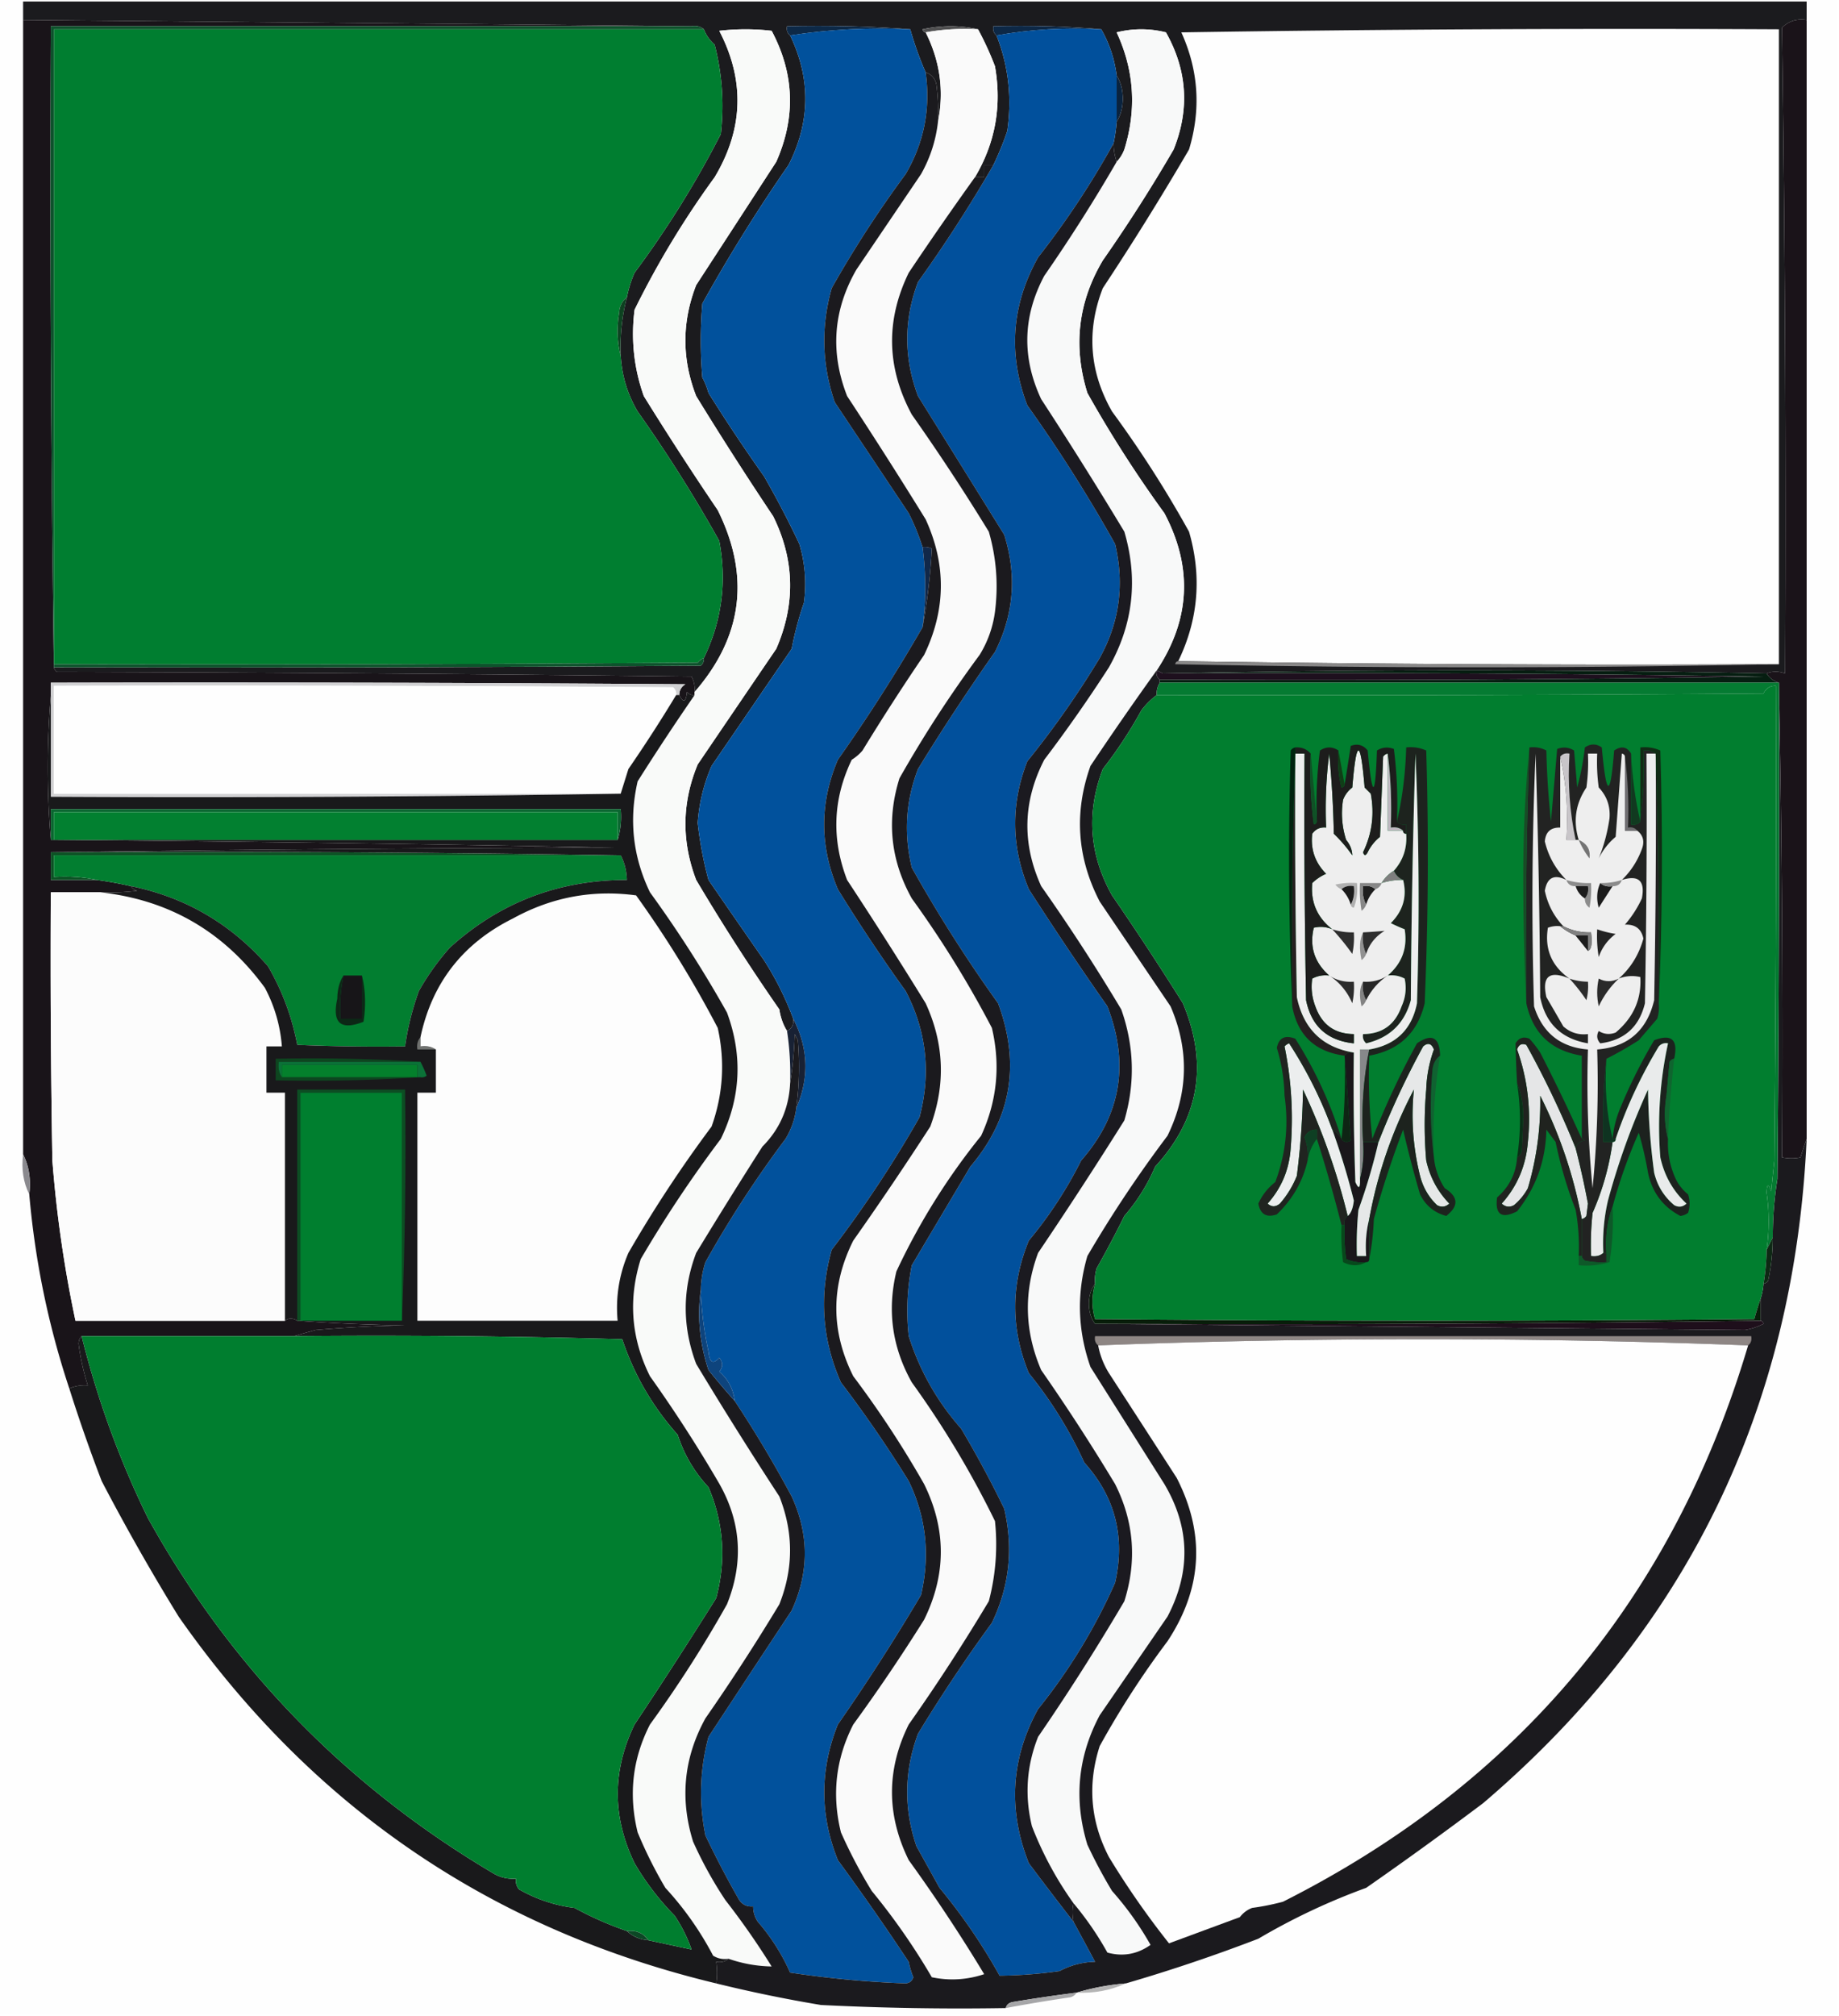 <svg xmlns="http://www.w3.org/2000/svg" width="597" height="654" style="shape-rendering:geometricPrecision;text-rendering:geometricPrecision;image-rendering:optimizeQuality;fill-rule:evenodd;clip-rule:evenodd"><path style="opacity:1" fill="#fefefe" d="M-.5-.5h597v654H-.5V-.5z"/><path style="opacity:1" fill="#1b1b1e" d="M586.5 6.5c-3.181-.498-5.847.335-8 2.5.998 69.762 1.331 139.596 1 209.5-2.112-.775-4.112-.775-6 0a4803.7 4803.7 0 0 0-196 0l-2-1c10.925-16.475 11.758-33.475 2.5-51a395.622 395.622 0 0 1-25-39c-4.695-15.12-3.028-29.453 5-43a510.8 510.8 0 0 0 23-36c5.251-13.071 4.417-25.738-2.5-38-5.333-1.333-10.667-1.333-16 0 5.71 12.283 6.544 24.95 2.5 38-.608 1.566-1.442 2.9-2.5 4a19.222 19.222 0 0 1-1-6 51.56 51.56 0 0 0 1-7c1.309-2.07 1.975-4.57 2-7.5-.025-2.93-.691-5.43-2-7.5-.682-5.378-2.348-10.378-5-15-11.488-.995-23.155-1.328-35-1-.237 1.291.096 2.291 1 3 3.883 9.86 5.05 20.194 3.5 31a97.896 97.896 0 0 1-4.5 11h-3v4h-3c6.601-11.093 8.767-23.093 6.5-36a99.697 99.697 0 0 0-5.5-12c-5.846-1.317-11.846-1.317-18 0 .124.607.457.94 1 1 4.681 9.334 6.014 19 4 29a72.368 72.368 0 0 0-.5-12c-.416-2.05-1.583-3.384-3.5-4a110.27 110.27 0 0 1-5-14 400.597 400.597 0 0 0-40-1c-.237 1.291.096 2.291 1 3 6.741 14.025 6.575 28.025-.5 42a534.656 534.656 0 0 0-28 45c-.667 8-.667 16 0 24a22.981 22.981 0 0 1 2 5 565.092 565.092 0 0 0 18 27 303.59 303.59 0 0 1 11.5 22c1.85 6.218 2.35 12.551 1.5 19a107.465 107.465 0 0 0-4 15 60931.391 60931.391 0 0 0-26 38 56.212 56.212 0 0 0-4.5 18.5 122.81 122.81 0 0 0 3.5 18.5 5111.967 5111.967 0 0 0 18 26 100.265 100.265 0 0 1 9.5 19c.271 1.88-.396 3.213-2 4-1.276-2.062-2.11-4.396-2.5-7a688.59 688.59 0 0 1-27-42c-4.802-12.61-4.635-25.11.5-37.5a29437.946 29437.946 0 0 1 25.5-37.5c6.311-14.538 5.978-28.871-1-43a1185.256 1185.256 0 0 1-25-39c-4.664-12.017-4.664-24.017 0-36l26-40c6.391-14.448 5.891-28.615-1.5-42.5a72.5 72.5 0 0 0-17 0c8.352 16.043 7.852 31.876-1.5 47.5a291.812 291.812 0 0 0-26 43c-1.221 9.607-.221 18.94 3 28a1074.63 1074.63 0 0 0 24 37c10.604 21.374 8.104 41.04-7.5 59a9.108 9.108 0 0 0-1-5c-68.664-.833-137.33-1.333-206-1.5-.556-.383-.89-.883-1-1.5 70 .167 140.001 0 210-.5.752-.671 1.086-1.504 1-2.5 5.828-12.004 7.494-24.67 5-38a461.61 461.61 0 0 0-26.5-42c-3.277-5.555-5.11-11.555-5.5-18a64.9 64.9 0 0 1 2-19 37.921 37.921 0 0 1 2.5-8 317.558 317.558 0 0 0 28-45c1.115-9.838.448-19.504-2-29-1.626-1.456-2.792-3.122-3.5-5-1.068-.934-2.401-1.268-4-1-72.177-.692-144.51-1.359-217-2v-6h579v6z"/><path style="opacity:1" fill="#191419" d="M7.5 6.5c72.49.641 144.823 1.308 217 2h-208c-.332 69.502 0 138.835 1 208 .11.617.444 1.117 1 1.5 68.67.167 137.336.667 206 1.5a9.108 9.108 0 0 1 1 5v1c-.996.086-1.829-.248-2.5-1-.299 3.298-1.133 3.632-2.5 1 .011-1.517.677-2.684 2-3.5-68.666-.5-137.332-.667-206-.5v4a276.632 276.632 0 0 0 0 47h1c60.64.504 121.307 1.337 182 2.5-61.168.167-122.168.667-183 1.5v9h15c3.697.508 7.364 1.174 11 2 .417.722 1.084 1.222 2 1.5a72.368 72.368 0 0 1-12 .5h-16c-.167 29.002 0 58.002.5 87a397.554 397.554 0 0 0 7.5 52h68c1.202-.905 2.536-.905 4 0a604.989 604.989 0 0 0 35 1.5c-9.684.168-19.351.668-29 1.5a246.602 246.602 0 0 0-7 2h-69c-.639.597-.972 1.43-1 2.5a81.1 81.1 0 0 0 3 13.5c-2.12-.175-4.12.159-6 1-6.797-20.435-11.13-41.435-13-63 .597-4.794-.07-9.127-2-13V6.5z"/><path style="opacity:1" fill="#1a1319" d="M586.5 6.5v363a168.522 168.522 0 0 0-2 6c-1.826.42-3.826.42-6 0a5930.197 5930.197 0 0 0-1-154c-1.719-.522-3.052-1.522-4-3 1.888-.775 3.888-.775 6 0 .331-69.904-.002-139.738-1-209.5 2.153-2.165 4.819-2.998 8-2.5z"/><path style="opacity:1" fill="#0d2947" d="M295.5 9.5c-13.376-.648-26.376.02-39 2-.904-.709-1.237-1.709-1-3 13.51-.329 26.844.004 40 1z"/><path style="opacity:1" fill="#505051" d="M317.5 9.5c-5.858-.322-11.525.011-17 1-.543-.06-.876-.393-1-1 6.154-1.317 12.154-1.317 18 0z"/><path style="opacity:1" fill="#0d2846" d="M357.5 9.5c-11.716-.644-23.049.022-34 2-.904-.709-1.237-1.709-1-3 11.845-.328 23.512.005 35 1z"/><path style="opacity:1" fill="#f9faf9" d="M255.5 334.5a92.74 92.74 0 0 1 1 17c-.4 8.054-3.4 14.887-9 20.5-7.285 11.4-14.452 22.9-21.5 34.5-4.52 11.95-4.52 23.95 0 36a1395.75 1395.75 0 0 0 27 43c4.631 11.681 4.631 23.347 0 35a679.474 679.474 0 0 1-24 37c-7.005 12.726-8.339 26.059-4 40a130.587 130.587 0 0 0 10.5 19 246.948 246.948 0 0 1 15 21.5 44.794 44.794 0 0 1-14-2.5c-1.788.285-3.455-.048-5-1a102.677 102.677 0 0 0-15.5-22 143.242 143.242 0 0 1-9-18c-3.009-12.251-1.676-23.918 4-35a395.622 395.622 0 0 0 25-39c5.574-13.872 4.574-27.205-3-40a453.138 453.138 0 0 0-22-34c-6.112-12.23-7.112-24.897-3-38a404.451 404.451 0 0 1 26-39c6.493-13.381 7.16-27.048 2-41a395.622 395.622 0 0 0-25-39c-5.541-11.495-6.874-23.495-4-36a827.458 827.458 0 0 1 18.5-28v-1c15.604-17.96 18.104-37.626 7.5-59a1074.63 1074.63 0 0 1-24-37c-3.221-9.06-4.221-18.393-3-28a291.812 291.812 0 0 1 26-43c9.352-15.624 9.852-31.457 1.5-47.5a72.5 72.5 0 0 1 17 0c7.391 13.885 7.891 28.052 1.5 42.5l-26 40c-4.664 11.983-4.664 23.983 0 36a1185.256 1185.256 0 0 0 25 39c6.978 14.129 7.311 28.462 1 43a29437.946 29437.946 0 0 0-25.5 37.5c-5.135 12.39-5.302 24.89-.5 37.5a688.59 688.59 0 0 0 27 42c.39 2.604 1.224 4.938 2.5 7z"/><path style="opacity:1" fill="#fafafa" d="M317.5 9.5a99.697 99.697 0 0 1 5.5 12c2.267 12.907.101 24.907-6.5 36a1172.366 1172.366 0 0 0-21.5 31c-7.526 15.468-7.192 30.802 1 46a702.201 702.201 0 0 1 25 38c2.459 8.492 3.126 17.158 2 26a35.336 35.336 0 0 1-5 14 392.065 392.065 0 0 0-26 40c-4.256 13.57-2.923 26.57 4 39a339.548 339.548 0 0 1 26 42c2.846 12.102 1.68 23.769-3.5 35a214.092 214.092 0 0 0-27.5 44c-3.049 12.644-1.382 24.644 5 36a307.77 307.77 0 0 1 27 45 72.311 72.311 0 0 1-2 26 637.106 637.106 0 0 1-26 40c-7.243 14.63-7.243 29.297 0 44a535.703 535.703 0 0 1 24.5 37c-5.6 1.861-11.267 2.194-17 1a214.261 214.261 0 0 0-19.5-28 162.675 162.675 0 0 1-10-19c-3.027-12.217-1.693-23.884 4-35a588.29 588.29 0 0 0 23-34c7.223-14.671 7.223-29.338 0-44a326.212 326.212 0 0 0-23-35c-7.333-14.667-7.333-29.333 0-44a1104.944 1104.944 0 0 0 25-37c5.035-13.566 4.535-26.9-1.5-40a1574.912 1574.912 0 0 0-25.5-40c-5.114-13.271-4.614-26.271 1.5-39a14.972 14.972 0 0 0 3.5-3 751.676 751.676 0 0 1 20-31c7.069-14.616 7.236-29.282.5-44a1681.668 1681.668 0 0 0-25.5-40c-5.544-14.184-4.544-27.851 3-41l21-31c2.992-5.311 4.825-10.978 5.5-17 2.014-10 .681-19.666-4-29 5.475-.989 11.142-1.322 17-1z"/><path style="opacity:1" fill="#f8f9f9" d="M375.5 217.5a1105.491 1105.491 0 0 0-21.5 31c-5.378 15.095-4.378 29.762 3 44l23 34c6.101 14.136 5.767 28.136-1 42a400.534 400.534 0 0 0-26 39c-3.528 12.11-3.194 24.11 1 36 8.013 12.7 16.013 25.366 24 38 8.316 14.058 8.649 28.392 1 43l-22 32c-7.128 13.383-8.461 27.383-4 42a160.272 160.272 0 0 0 8 15 100.748 100.748 0 0 1 12.5 17.5c-4.292 3.045-8.959 3.878-14 2.5a101.14 101.14 0 0 0-11-16 112.985 112.985 0 0 1-13.5-25c-2.412-9.896-1.745-19.563 2-29a751.846 751.846 0 0 0 28-44c4.139-13.126 3.139-25.792-3-38a660.467 660.467 0 0 0-24-37c-5.405-12.577-5.739-25.244-1-38a1508.935 1508.935 0 0 0 28-43c3.543-12.101 3.21-24.101-1-36a637.106 637.106 0 0 0-26-40c-6.281-13.839-5.947-27.505 1-41a481.33 481.33 0 0 0 21-30c7.86-13.927 9.527-28.594 5-44a1426.035 1426.035 0 0 0-27-43c-6.32-13.517-5.986-26.85 1-40a542.093 542.093 0 0 0 23.5-37c1.058-1.1 1.892-2.434 2.5-4 4.044-13.05 3.21-25.717-2.5-38 5.333-1.333 10.667-1.333 16 0 6.917 12.262 7.751 24.929 2.5 38a510.8 510.8 0 0 1-23 36c-8.028 13.547-9.695 27.88-5 43a395.622 395.622 0 0 0 25 39c9.258 17.525 8.425 34.525-2.5 51z"/><path style="opacity:1" fill="#fefefe" d="M577.5 215.5a9511.14 9511.14 0 0 1-195-1c6.531-13.507 7.698-27.507 3.5-42a364.164 364.164 0 0 0-25-39c-7.349-12.883-8.349-26.216-3-40a950.959 950.959 0 0 0 28-45c3.926-13.01 3.092-25.676-2.5-38 64.663-1 129.33-1.333 194-1v206z"/><path style="opacity:1" fill="#007e30" d="M228.5 9.5c.708 1.878 1.874 3.544 3.5 5 2.448 9.496 3.115 19.162 2 29a317.558 317.558 0 0 1-28 45 37.921 37.921 0 0 0-2.5 8c-1.567 1.18-2.401 2.847-2.5 5-.815 4.852-.648 9.519.5 14 .39 6.445 2.223 12.445 5.5 18a461.61 461.61 0 0 1 26.5 42c2.494 13.33.828 25.996-5 38-.789.283-1.456.783-2 1.5-69.666.5-139.332.667-209 .5V9.5h211z"/><path style="opacity:1" fill="#01519c" d="M295.5 9.5a110.27 110.27 0 0 0 5 14c1.641 11.81-.526 22.81-6.5 33a358.576 358.576 0 0 0-24 37c-3.517 12.494-3.183 24.827 1 37a53568.179 53568.179 0 0 0 24 36 73.977 73.977 0 0 1 4.5 11 101.555 101.555 0 0 1 0 26 558.118 558.118 0 0 1-27.5 43c-5.937 13.965-5.937 27.965 0 42a544.996 544.996 0 0 0 22 33c6.801 12.998 8.301 26.665 4.5 41a377.837 377.837 0 0 1-28.5 43c-4.146 14.793-3.146 29.126 3 43a403.687 403.687 0 0 1 22 32c5.677 11.721 7.011 24.055 4 37a687.427 687.427 0 0 1-27 42c-5.883 14.665-5.883 29.332 0 44a834.48 834.48 0 0 1 23 33 28.043 28.043 0 0 0 1.5 5c-.387 1.22-1.22 1.887-2.5 2a332.288 332.288 0 0 1-37.5-3.5 65.85 65.85 0 0 0-10.5-16.5c-1.009-1.525-1.509-3.192-1.5-5-1.89.203-3.39-.463-4.5-2a312.022 312.022 0 0 1-11-21c-2.171-10.737-1.838-21.403 1-32a12312.471 12312.471 0 0 1 27-41c5.668-12.339 5.668-24.672 0-37a388.668 388.668 0 0 0-18.5-31c-.434-3.794-2.101-6.961-5-9.5 1.247-1.494 1.247-2.994 0-4.5-1.986 2.283-3.153 1.616-3.5-2a110.676 110.676 0 0 1-2.5-20 30.465 30.465 0 0 1 1.5-9 356.674 356.674 0 0 1 26-40 25.607 25.607 0 0 0 3.5-10c4.253-9.811 3.92-19.477-1-29a100.265 100.265 0 0 0-9.5-19 5111.967 5111.967 0 0 1-18-26 122.81 122.81 0 0 1-3.5-18.5 56.212 56.212 0 0 1 4.5-18.5c8.674-12.687 17.34-25.354 26-38a107.465 107.465 0 0 1 4-15c.85-6.449.35-12.782-1.5-19a303.59 303.59 0 0 0-11.5-22 565.092 565.092 0 0 1-18-27 22.981 22.981 0 0 0-2-5c-.667-8-.667-16 0-24a534.656 534.656 0 0 1 28-45c7.075-13.975 7.241-27.975.5-42 12.624-1.98 25.624-2.648 39-2z"/><path style="opacity:1" fill="#01509c" d="M357.5 9.5c2.652 4.622 4.318 9.622 5 15v15a51.56 51.56 0 0 1-1 7 276.052 276.052 0 0 1-24.5 37c-8.633 15.454-9.799 31.454-3.5 48a486.823 486.823 0 0 1 28.5 45c3.095 13.092 1.429 25.425-5 37a300.782 300.782 0 0 1-23.5 33.5c-5.416 13.873-5.249 27.707.5 41.5a1123.326 1123.326 0 0 0 25.5 38c7.221 18.672 4.387 35.338-8.5 50a134.594 134.594 0 0 1-17 26c-5.899 14.322-5.899 28.655 0 43a134.45 134.45 0 0 1 18 29c10.03 11.151 13.363 24.151 10 39a184.298 184.298 0 0 1-25 41c-8.838 16.075-9.838 32.742-3 50 4.89 6.524 9.723 12.857 14.5 19 2.368 4.354 4.701 8.687 7 13a25.137 25.137 0 0 0-11.5 3 150.683 150.683 0 0 1-19.5 1.5 186.602 186.602 0 0 0-19.5-28.5 9517.47 9517.47 0 0 0-7.5-13.5c-4.154-12.244-3.987-24.41.5-36.5a509.708 509.708 0 0 1 24-36c5.677-11.806 7.01-24.14 4-37a345.7 345.7 0 0 0-14-26c-7.771-8.78-13.438-18.78-17-30a74.602 74.602 0 0 1 1-23 61361.297 61361.297 0 0 1 19-32c13.317-15.655 16.317-33.322 9-53a468.467 468.467 0 0 1-28-44c-2.651-10.96-1.984-21.627 2-32a702.201 702.201 0 0 1 25-38c6.138-12.198 7.138-24.865 3-38-9.302-14.98-18.635-29.98-28-45-4.636-12.39-4.636-24.723 0-37a459.171 459.171 0 0 0 24.5-38 97.896 97.896 0 0 0 4.5-11c1.55-10.806.383-21.14-3.5-31 10.951-1.978 22.284-2.644 34-2z"/><path style="opacity:1" fill="#0a233e" d="M362.5 24.5c1.309 2.07 1.975 4.57 2 7.5-.025 2.93-.691 5.43-2 7.5v-15z"/><path style="opacity:1" fill="#0d4221" d="M203.5 96.5a64.9 64.9 0 0 0-2 19c-1.148-4.481-1.315-9.148-.5-14 .099-2.153.933-3.82 2.5-5z"/><path style="opacity:1" fill="#112849" d="M299.5 177.5a4.934 4.934 0 0 1 3 .5c-.431 8.386-1.431 16.886-3 25.5a101.555 101.555 0 0 0 0-26z"/><path style="opacity:1" fill="#0d532c" d="M224.5 8.5c1.599-.268 2.932.066 4 1h-211v206c69.668.167 139.334 0 209-.5.544-.717 1.211-1.217 2-1.5.086.996-.248 1.829-1 2.5-69.999.5-140 .667-210 .5-1-69.165-1.332-138.498-1-208h208z"/><path style="opacity:1" fill="#898888" d="M382.5 214.5a9511.14 9511.14 0 0 0 195 1 4807.299 4807.299 0 0 1-196 0c.124-.607.457-.94 1-1z"/><path style="opacity:1" fill="#1e101e" d="m375.5 217.5 2 1c65.003-.333 130.003 0 195 1a9606.77 9606.77 0 0 1-196 1c-.904-.709-1.237-1.709-1-3z"/><path style="opacity:1" fill="#061e11" d="M377.5 218.5a4803.7 4803.7 0 0 1 196 0c.948 1.478 2.281 2.478 4 3h-201v-1c65.337.333 130.67 0 196-1-64.997-1-129.997-1.333-195-1z"/><path style="opacity:1" fill="#d1d1d3" d="M220.5 225.5h-1c.086-.996-.248-1.829-1-2.5-66.999-.5-134-.667-201-.5v35h184a8560.124 8560.124 0 0 1-185 1v-37c68.668-.167 137.334 0 206 .5-1.323.816-1.989 1.983-2 3.5z"/><path style="opacity:1" fill="#fefefe" d="M219.5 225.5a471.594 471.594 0 0 1-15.5 24c-.84 2.702-1.673 5.368-2.5 8h-184v-35c67-.167 134.001 0 201 .5.752.671 1.086 1.504 1 2.5z"/><path style="opacity:1" fill="#0d5325" d="M16.5 276.5c61.836-.332 123.502.001 185 1h-184v7c4.863-.319 9.53.014 14 1h-15v-9z"/><path style="opacity:1" fill="#027e30" d="M201.5 277.5c1.268 2.405 1.935 5.072 2 8-22.146-.023-41.313 7.31-57.5 22a81.901 81.901 0 0 0-10 14 88.943 88.943 0 0 0-4.5 18c-11.671.167-23.338 0-35-.5-1.725-9.089-4.892-17.589-9.5-25.5-11.946-13.719-26.78-22.386-44.5-26a128.712 128.712 0 0 0-11-2c-4.47-.986-9.137-1.319-14-1v-7h184z"/><path style="opacity:1" fill="#fcfcfc" d="M32.5 289.5c22.352 2.43 40.186 12.763 53.5 31 3.166 5.994 5 12.327 5.5 19h-5v15h6v74h-68a397.554 397.554 0 0 1-7.5-52 3785.06 3785.06 0 0 1-.5-87h16z"/><path style="opacity:1" fill="#182134" d="M257.5 330.5c4.92 9.523 5.253 19.189 1 29a100.834 100.834 0 0 0 .5-22l-1-2c-.173 5.516-.673 10.849-1.5 16a92.74 92.74 0 0 0-1-17c1.604-.787 2.271-2.12 2-4z"/><path style="opacity:1" fill="#1b1a20" d="M361.5 46.5c.017 2.065.35 4.065 1 6a542.093 542.093 0 0 1-23.5 37c-6.986 13.15-7.32 26.483-1 40a1426.035 1426.035 0 0 1 27 43c4.527 15.406 2.86 30.073-5 44a481.33 481.33 0 0 1-21 30c-6.947 13.495-7.281 27.161-1 41a637.106 637.106 0 0 1 26 40c4.21 11.899 4.543 23.899 1 36a1508.935 1508.935 0 0 1-28 43c-4.739 12.756-4.405 25.423 1 38a660.467 660.467 0 0 1 24 37c6.139 12.208 7.139 24.874 3 38a751.846 751.846 0 0 1-28 44c-3.745 9.437-4.412 19.104-2 29a112.985 112.985 0 0 0 13.5 25c-.435 1.797-.435 3.797 0 6a1347.325 1347.325 0 0 1-14.5-19c-6.838-17.258-5.838-33.925 3-50a184.298 184.298 0 0 0 25-41c3.363-14.849.03-27.849-10-39a134.45 134.45 0 0 0-18-29c-5.899-14.345-5.899-28.678 0-43a134.594 134.594 0 0 0 17-26c12.887-14.662 15.721-31.328 8.5-50a1123.326 1123.326 0 0 1-25.5-38c-5.749-13.793-5.916-27.627-.5-41.5a300.782 300.782 0 0 0 23.5-33.5c6.429-11.575 8.095-23.908 5-37a486.823 486.823 0 0 0-28.5-45c-6.299-16.546-5.133-32.546 3.5-48a276.052 276.052 0 0 0 24.5-37z"/><path style="opacity:1" fill="#1b1a1e" d="M300.5 23.5c1.917.616 3.084 1.95 3.5 4 .499 3.986.666 7.986.5 12-.675 6.022-2.508 11.689-5.5 17l-21 31c-7.544 13.149-8.544 26.816-3 41a1681.668 1681.668 0 0 1 25.5 40c6.736 14.718 6.569 29.384-.5 44a751.676 751.676 0 0 0-20 31 14.972 14.972 0 0 1-3.5 3c-6.114 12.729-6.614 25.729-1.5 39a1574.912 1574.912 0 0 1 25.5 40c6.035 13.1 6.535 26.434 1.5 40a1104.944 1104.944 0 0 1-25 37c-7.333 14.667-7.333 29.333 0 44a326.212 326.212 0 0 1 23 35c7.223 14.662 7.223 29.329 0 44a588.29 588.29 0 0 1-23 34c-5.693 11.116-7.027 22.783-4 35a162.675 162.675 0 0 0 10 19 214.261 214.261 0 0 1 19.5 28c5.733 1.194 11.4.861 17-1a535.703 535.703 0 0 0-24.5-37c-7.243-14.703-7.243-29.37 0-44a637.106 637.106 0 0 0 26-40 72.311 72.311 0 0 0 2-26 307.77 307.77 0 0 0-27-45c-6.382-11.356-8.049-23.356-5-36a214.092 214.092 0 0 1 27.5-44c5.18-11.231 6.346-22.898 3.5-35a339.548 339.548 0 0 0-26-42c-6.923-12.43-8.256-25.43-4-39a392.065 392.065 0 0 1 26-40 35.336 35.336 0 0 0 5-14c1.126-8.842.459-17.508-2-26a702.201 702.201 0 0 0-25-38c-8.192-15.198-8.526-30.532-1-46a1172.366 1172.366 0 0 1 21.5-31h3v-4h3a459.171 459.171 0 0 1-24.5 38c-4.636 12.277-4.636 24.61 0 37 9.365 15.02 18.698 30.02 28 45 4.138 13.135 3.138 25.802-3 38a702.201 702.201 0 0 0-25 38c-3.984 10.373-4.651 21.04-2 32a468.467 468.467 0 0 0 28 44c7.317 19.678 4.317 37.345-9 53a61361.297 61361.297 0 0 0-19 32 74.602 74.602 0 0 0-1 23c3.562 11.22 9.229 21.22 17 30a345.7 345.7 0 0 1 14 26c3.01 12.86 1.677 25.194-4 37a509.708 509.708 0 0 0-24 36c-4.487 12.09-4.654 24.256-.5 36.5a9517.47 9517.47 0 0 1 7.5 13.5 186.602 186.602 0 0 1 19.5 28.5 150.683 150.683 0 0 0 19.5-1.5 25.137 25.137 0 0 1 11.5-3 1758.856 1758.856 0 0 0-7-13c-.435-2.203-.435-4.203 0-6a101.14 101.14 0 0 1 11 16c5.041 1.378 9.708.545 14-2.5a100.748 100.748 0 0 0-12.5-17.5 160.272 160.272 0 0 1-8-15c-4.461-14.617-3.128-28.617 4-42l22-32c7.649-14.608 7.316-28.942-1-43-7.987-12.634-15.987-25.3-24-38-4.194-11.89-4.528-23.89-1-36a400.534 400.534 0 0 1 26-39c6.767-13.864 7.101-27.864 1-42l-23-34c-7.378-14.238-8.378-28.905-3-44a1105.491 1105.491 0 0 1 21.5-31c-.237 1.291.096 2.291 1 3v1c-.734 1.208-1.067 2.541-1 4a24.551 24.551 0 0 0-5 5 142.545 142.545 0 0 1-12.5 19c-5.393 14.163-4.393 27.829 3 41a987.063 987.063 0 0 1 23 35c8.311 19.76 5.311 37.426-9 53-2.478 5.823-5.811 11.156-10 16a360.004 360.004 0 0 1-9 17 12.93 12.93 0 0 0-.5 5c-1.3 1.723-1.967 3.89-2 6.5.033 2.61.7 4.777 2 6.5 70.187.673 140.52 1.34 211 2a20.64 20.64 0 0 0 6-2c-.124-.607-.457-.94-1-1v-7a20.69 20.69 0 0 0 1-5c.617-.111 1.117-.444 1.5-1a66.755 66.755 0 0 0 1.5-14 118.124 118.124 0 0 1 1.5-19c.5-53.666.667-107.332.5-161a5930.197 5930.197 0 0 1 1 154c2.174.42 4.174.42 6 0a168.522 168.522 0 0 1 2-6c-3.939 87.371-38.939 159.204-105 215.5a1265.966 1265.966 0 0 1-38 27.5 210.101 210.101 0 0 0-35 16.5 545.635 545.635 0 0 1-43 14.5c-5.561.456-10.894 1.456-16 3a506.796 506.796 0 0 0-20.5 3c-1.376.184-2.209.851-2.5 2-20.011.333-40.011 0-60-1a455.182 455.182 0 0 1-34-7c.35-2.126.35-4.459 0-7 1.599.268 2.932-.066 4-1a44.794 44.794 0 0 0 14 2.5 246.948 246.948 0 0 0-15-21.5 130.587 130.587 0 0 1-10.5-19c-4.339-13.941-3.005-27.274 4-40a679.474 679.474 0 0 0 24-37c4.631-11.653 4.631-23.319 0-35a1395.75 1395.75 0 0 1-27-43c-4.52-12.05-4.52-24.05 0-36 7.048-11.6 14.215-23.1 21.5-34.5 5.6-5.613 8.6-12.446 9-20.5.827-5.151 1.327-10.484 1.5-16l1 2c.636 7.356.469 14.689-.5 22a25.607 25.607 0 0 1-3.5 10 356.674 356.674 0 0 0-26 40 30.465 30.465 0 0 0-1.5 9c-1.194 8.672-.36 17.339 2.5 26a254.686 254.686 0 0 0 8.5 10 388.668 388.668 0 0 1 18.5 31c5.668 12.328 5.668 24.661 0 37a12312.471 12312.471 0 0 0-27 41c-2.838 10.597-3.171 21.263-1 32a312.022 312.022 0 0 0 11 21c1.11 1.537 2.61 2.203 4.5 2-.009 1.808.491 3.475 1.5 5a65.85 65.85 0 0 1 10.5 16.5 332.288 332.288 0 0 0 37.5 3.5c1.28-.113 2.113-.78 2.5-2a28.043 28.043 0 0 1-1.5-5 834.48 834.48 0 0 0-23-33c-5.883-14.668-5.883-29.335 0-44a687.427 687.427 0 0 0 27-42c3.011-12.945 1.677-25.279-4-37a403.687 403.687 0 0 0-22-32c-6.146-13.874-7.146-28.207-3-43a377.837 377.837 0 0 0 28.5-43c3.801-14.335 2.301-28.002-4.5-41a544.996 544.996 0 0 1-22-33c-5.937-14.035-5.937-28.035 0-42a558.118 558.118 0 0 0 27.5-43c1.569-8.614 2.569-17.114 3-25.5a4.934 4.934 0 0 0-3-.5 73.977 73.977 0 0 0-4.5-11 53568.179 53568.179 0 0 1-24-36c-4.183-12.173-4.517-24.506-1-37a358.576 358.576 0 0 1 24-37c5.974-10.19 8.141-21.19 6.5-33z"/><path style="opacity:1" fill="#017e2f" d="M573.5 405.5a72.032 72.032 0 0 1-1 11 20.69 20.69 0 0 1-1 5 96.578 96.578 0 0 0-2 6.5c-71.333.667-142.667.667-214 0-1.137-3.784-1.137-7.618 0-11.5a12.93 12.93 0 0 1 .5-5 360.004 360.004 0 0 0 9-17c4.189-4.844 7.522-10.177 10-16 14.311-15.574 17.311-33.24 9-53a987.063 987.063 0 0 0-23-35c-7.393-13.171-8.393-26.837-3-41a142.545 142.545 0 0 0 12.5-19 24.551 24.551 0 0 1 5-5c65.668.167 131.334 0 197-.5.808-1.706 2.141-2.539 4-2.5.167 51.334 0 102.668-.5 154l-1 10c-.906-2.621-1.406-2.454-1.5.5a65.15 65.15 0 0 1 0 18.5z"/><path style="opacity:1" fill="#87888a" d="M444.5 340.5c-1.936 9.74-2.602 19.74-2 30 .317 4.202-.017 8.202-1 12v-42h3z"/><path style="opacity:1" fill="#1a171b" d="M436.5 342.5c.709-.904 1.709-1.237 3-1-.167 14.004 0 28.004.5 42 1.087 2.432 1.587 2.098 1.5-1 .983-3.798 1.317-7.798 1-12h5a192.65 192.65 0 0 1-6.5 22 112.97 112.97 0 0 0-.5 15h3c-.317-4.202.017-8.202 1-12v13c0 .667-.333 1-1 1-2.292.256-4.459-.077-6.5-1a60.931 60.931 0 0 1-.5-11c-.237-1.291.096-2.291 1-3 1.056-.787 1.722-2.454 2-5a236.043 236.043 0 0 0-7-23 10.165 10.165 0 0 1 3 3c.751 1.073 1.751 1.24 3 .5a6629.2 6629.2 0 0 0-2-27.5z"/><path style="opacity:1" fill="#1c221e" d="M543.5 343.5c-.617.111-1.117.444-1.5 1l-1 11c-.815 4.852-.648 9.519.5 14-.232 4.546.601 8.879 2.5 13a14.506 14.506 0 0 0 4 5c.667 2 .667 4 0 6a4.933 4.933 0 0 1-2.5 1c-5.665-2.977-9.165-7.643-10.5-14a113.476 113.476 0 0 0-3-13 162.829 162.829 0 0 0-8.5 24c-1.738 4.717-2.404 9.717-2 15h-1a61.522 61.522 0 0 1 1.5-17 232.036 232.036 0 0 1 13-36c.118 9.06.785 18.06 2 27 1.026 4.222 3.193 7.722 6.5 10.5 1.444.781 2.777.614 4-.5-4.364-4.053-7.197-9.053-8.5-15a126.308 126.308 0 0 1 2.5-37c-1.175-.219-2.175.114-3 1-5.781 9.558-10.448 19.558-14 30h-1a33.546 33.546 0 0 1 2.5-10 169.242 169.242 0 0 1 11-22c5.678-2.162 7.844-.162 6.5 6z"/><path style="opacity:1" fill="#092e16" d="M492.5 351.5c1.322 3.268 1.989 6.935 2 11l-.5 11c-.278.916-.778 1.582-1.5 2a77.946 77.946 0 0 0 0-24z"/><path style="opacity:1" fill="#e6e8e8" d="M444.5 395.5c-.983 3.798-1.317 7.798-1 12h-3a112.97 112.97 0 0 1 .5-15 192.65 192.65 0 0 0 6.5-22 270.22 270.22 0 0 1 14.5-31c1.545-1.321 2.711-.988 3.5 1a41.71 41.71 0 0 0-2.5 13 132.434 132.434 0 0 0 0 23c1.194 5.388 3.694 10.055 7.5 14-1.223 1.114-2.556 1.281-4 .5-2.731-2.626-4.564-5.793-5.5-9.5-2.303-9.263-2.969-18.596-2-28-6.977 13.235-11.811 27.235-14.5 42z"/><path style="opacity:1" fill="#0f652f" d="M543.5 343.5a364.302 364.302 0 0 0-2 26c-1.148-4.481-1.315-9.148-.5-14l1-11c.383-.556.883-.889 1.5-1z"/><path style="opacity:1" fill="#106231" d="M467.5 342.5a158.154 158.154 0 0 0-2 33c-1.158-9.157-1.324-18.491-.5-28 .099-2.153.933-3.819 2.5-5z"/><path style="opacity:1" fill="#e9ebeb" d="M520.5 406.5c-1.068.934-2.401 1.268-4 1a98.432 98.432 0 0 1 .5-14 86 86 0 0 0 6.5-23c.667 0 1-.333 1-1 3.552-10.442 8.219-20.442 14-30 .825-.886 1.825-1.219 3-1a126.308 126.308 0 0 0-2.5 37c1.303 5.947 4.136 10.947 8.5 15-1.223 1.114-2.556 1.281-4 .5-3.307-2.778-5.474-6.278-6.5-10.5a221.75 221.75 0 0 1-2-27 232.036 232.036 0 0 0-13 36 61.522 61.522 0 0 0-1.5 17z"/><path style="opacity:1" fill="#1d231e" d="M467.5 342.5c-1.567 1.181-2.401 2.847-2.5 5-.824 9.509-.658 18.843.5 28 .334 3.596 1.5 6.929 3.5 10 4.46 2.792 4.627 5.792.5 9-3.875-1.039-6.708-3.372-8.5-7a360.053 360.053 0 0 1-5.5-21 319.4 319.4 0 0 0-9.5 29c-.175 4.519-.675 8.853-1.5 13v-13c2.689-14.765 7.523-28.765 14.5-42-.969 9.404-.303 18.737 2 28 .936 3.707 2.769 6.874 5.5 9.5 1.444.781 2.777.614 4-.5-3.806-3.945-6.306-8.612-7.5-14a132.434 132.434 0 0 1 0-23 41.71 41.71 0 0 1 2.5-13c-.789-1.988-1.955-2.321-3.5-1a270.22 270.22 0 0 0-14.5 31h-5c-.602-10.26.064-20.26 2-30 8.646-1.48 13.813-6.48 15.5-15 .833-27.006.667-54.006-.5-81a3203.845 3203.845 0 0 0-1.5 80c-2.038 7.537-6.871 12.204-14.5 14-.886-.825-1.219-1.825-1-3 6.217-.038 10.384-3.038 12.5-9 1.318-2.906 1.652-5.906 1-9-1.699-.906-3.533-1.239-5.5-1 4.65-3.967 6.483-8.967 5.5-15a54.628 54.628 0 0 1-4.5-2c4.004-4.001 5.337-8.667 4-14-1.4-.6-2.4-1.6-3-3 3.006-3.367 4.34-7.367 4-12v-3c-1.291.237-2.291-.096-3-1 1.765-7.63 2.765-15.63 3-24 2.292-.256 4.459.077 6.5 1 .833 27.339.667 54.673-.5 82-2.293 9.583-8.293 15.249-18 17a183.078 183.078 0 0 0 1 27 263.348 263.348 0 0 1 14.5-31c4.836-3.321 7.336-1.988 7.5 4z"/><path style="opacity:1" fill="#eceeee" d="M432.5 366.5a236.043 236.043 0 0 1 7 23c-.278 2.546-.944 4.213-2 5a216.535 216.535 0 0 0-14.5-41 251.676 251.676 0 0 1-2 28 31 31 0 0 1-5.5 9c-1.391 1.145-2.724 1.145-4 0 4.533-5.084 7.033-11.084 7.5-18 .892-11.186.225-22.186-2-33a3.647 3.647 0 0 1 1.5-1c5.772 8.878 10.439 18.211 14 28z"/><path style="opacity:1" fill="#0e2514" d="M436.5 342.5a6629.2 6629.2 0 0 1 2 27.5c-1.249.74-2.249.573-3-.5.993-8.818 1.327-17.818 1-27z"/><path style="opacity:1" fill="#0f3321" d="M521.5 343.5c-.636 9.065.03 17.731 2 26h1c0 .667-.333 1-1 1h-3c-.327-9.182.007-18.182 1-27z"/><path style="opacity:1" fill="#e5e6e7" d="M511.5 372.5a272.253 272.253 0 0 1 4 18l-.5 4c-.383.556-.883.889-1.5 1a149.054 149.054 0 0 0-13.5-40 98.405 98.405 0 0 1-4 30 18.778 18.778 0 0 1-4.5 5.5c-1.444.781-2.777.614-4-.5 5.049-5.627 7.883-12.293 8.5-20 1.09-10.349-.077-20.349-3.5-30 .535-1.601 1.535-2.101 3-1.5a307.276 307.276 0 0 1 16 33.5z"/><path style="opacity:1" fill="#202420" d="M435.5 369.5a10.165 10.165 0 0 0-3-3c-3.561-9.789-8.228-19.122-14-28a3.647 3.647 0 0 0-1.5 1c2.225 10.814 2.892 21.814 2 33-.467 6.916-2.967 12.916-7.5 18 1.276 1.145 2.609 1.145 4 0a31 31 0 0 0 5.5-9 251.676 251.676 0 0 0 2-28 216.535 216.535 0 0 1 14.5 41c-.904.709-1.237 1.709-1 3h-1a488.56 488.56 0 0 0-8-28v-3c-1.859-.039-3.192.794-4 2.5.935 2.381 1.268 4.881 1 7.5-1.549 6.774-4.883 12.607-10 17.5-3.357 1.141-5.357-.025-6-3.5 1.228-2.738 3.062-5.071 5.5-7 3.387-9.021 4.387-18.354 3-28a56.531 56.531 0 0 0-2.5-15.5c.638-3.293 2.638-4.293 6-3a134.27 134.27 0 0 1 15 32.5z"/><path style="opacity:1" fill="#0e3f23" d="M427.5 369.5c-1.583 2.008-2.583 4.341-3 7 .268-2.619-.065-5.119-1-7.5.808-1.706 2.141-2.539 4-2.5v3z"/><path style="opacity:1" fill="#251f1f" d="M420.5 244.5c-.167 26.335 0 52.669.5 79 2.148 10.317 8.314 16.317 18.5 18-1.291-.237-2.291.096-3 1-9.581-1.249-15.247-6.583-17-16a1681.8 1681.8 0 0 1 1-82z"/><path style="opacity:1" fill="#eee" d="M450.5 244.5v25h5c0 .667.333 1 1 1 .34 4.633-.994 8.633-4 12-1.667 1-3 2.333-4 4a21.435 21.435 0 0 1 7-1c1.337 5.333.004 9.999-4 14a54.628 54.628 0 0 0 4.5 2c.983 6.033-.85 11.033-5.5 15 1.967-.239 3.801.094 5.5 1 .652 3.094.318 6.094-1 9-2.116 5.962-6.283 8.962-12.5 9-.219 1.175.114 2.175 1 3 7.629-1.796 12.462-6.463 14.5-14 .167-26.673.667-53.34 1.5-80a1093.897 1093.897 0 0 1 .5 81c-1.687 8.52-6.854 13.52-15.5 15h-3v42c.087 3.098-.413 3.432-1.5 1a881.746 881.746 0 0 1-.5-42c-10.186-1.683-16.352-7.683-18.5-18-.5-26.331-.667-52.665-.5-79h3c-.167 26.669 0 53.335.5 80 1.713 8.447 6.88 13.114 15.5 14v-3c-6.217-.038-10.384-3.038-12.5-9-1.124-2.942-1.458-5.942-1-9 1.699-.906 3.533-1.239 5.5-1-4.796-4.219-6.463-9.386-5-15.5 2.045-.49 4.045-.323 6 .5-4.912-3.823-7.079-8.823-6.5-15a14.748 14.748 0 0 1 4.5-3c-3.599-3.63-5.099-7.963-4.5-13 1.11-1.537 2.61-2.203 4.5-2a144.841 144.841 0 0 1 1-24 340.055 340.055 0 0 1 1.5 26 47.129 47.129 0 0 1 6 7c-.044-1.779-.711-3.445-2-5a27.842 27.842 0 0 1-1-13 8.905 8.905 0 0 1 3-4c1.333-16 2.667-16 4 0l2 2c1.242 6.664.408 12.997-2.5 19 .346 1.196.846 1.196 1.5 0a14.506 14.506 0 0 1 4-5l1-26c.383-.556.883-.889 1.5-1z"/><path style="opacity:1" fill="#828282" d="M442.5 318.5c-.295 2.235.039 4.235 1 6-.283.789-.783 1.456-1.5 2-.804-3.458-.637-6.125.5-8z"/><path style="opacity:1" fill="#272727" d="M450.5 316.5c-3.02 2.023-5.354 4.69-7 8-.961-1.765-1.295-3.765-1-6 2.951.213 5.618-.454 8-2z"/><path style="opacity:1" fill="#2c2c2c" d="M431.5 316.5c2.382 1.546 5.049 2.213 8 2a24.935 24.935 0 0 1-.5 7c-1.642-3.8-4.142-6.8-7.5-9z"/><path style="opacity:1" fill="#919191" d="M442.5 302.5c-.302 2.559.032 4.893 1 7-.283.789-.783 1.456-1.5 2-.805-3.783-.638-6.783.5-9z"/><path style="opacity:1" fill="#2e2e2e" d="M443.5 309.5c-.968-2.107-1.302-4.441-1-7a179.42 179.42 0 0 0 7-.5c-2.968 1.793-4.968 4.293-6 7.5zM432.5 301.5a21.435 21.435 0 0 0 7 1 24.935 24.935 0 0 1-.5 7 76.332 76.332 0 0 0-6.5-8z"/><path style="opacity:1" fill="#1e1e1e" d="M446.5 288.5a11.743 11.743 0 0 0-3 5c-.961-1.765-1.295-3.765-1-6 1.599-.268 2.932.066 4 1z"/><path style="opacity:1" fill="#878787" d="M448.5 286.5c-.333 1-1 1.667-2 2-1.068-.934-2.401-1.268-4-1-.295 2.235.039 4.235 1 6-.283.789-.783 1.456-1.5 2a40.914 40.914 0 0 1-.5-9h7z"/><path style="opacity:1" fill="#b0b0b0" d="M438.5 293.5c.961-1.765 1.295-3.765 1-6-1.599-.268-2.932.066-4 1-.789-.283-1.456-.783-2-1.5a24.935 24.935 0 0 1 7-.5 16.873 16.873 0 0 1-1 8c-.607-.124-.94-.457-1-1z"/><path style="opacity:1" fill="#1b1b1b" d="M438.5 293.5a11.743 11.743 0 0 0-3-5c1.068-.934 2.401-1.268 4-1 .295 2.235-.039 4.235-1 6z"/><path style="opacity:1" fill="#7e7e7e" d="M452.5 282.5c.6 1.4 1.6 2.4 3 3a21.435 21.435 0 0 0-7 1c1-1.667 2.333-3 4-4z"/><path style="opacity:1" fill="#222322" d="M529.5 244.5v23c1.291.237 2.291-.096 3-1v-1c.992-7.148 1.325-14.481 1-22 1.599-.268 2.932.066 4 1a1640.966 1640.966 0 0 1 1 81 12.93 12.93 0 0 1-.5 5l-6 7a111.924 111.924 0 0 1-10.5 6c-.993 8.818-1.327 17.818-1 27h3a86 86 0 0 1-6.5 23 98.432 98.432 0 0 0-.5 14c1.599.268 2.932-.066 4-1h1v3a24.935 24.935 0 0 1-7-.5c-.556-.383-.889-.883-1-1.5v-12c.617-.111 1.117-.444 1.5-1l.5-4a272.253 272.253 0 0 0-4-18c.381-1.431 1.381-2.264 3-2.5-.228-.399-.562-.565-1-.5v-27c-9.923-1.591-15.923-7.258-18-17a1744.52 1744.52 0 0 1 1-83c1.967-.239 3.801.094 5.5 1a267.06 267.06 0 0 0 1.5 23c.681-7.891 1.348-15.724 2-23.5 1.941-.743 3.774-.576 5.5.5l1 12a84.316 84.316 0 0 0 2.5-13c1.853-1.26 3.686-1.26 5.5 0 1.451 16.255 2.785 16.588 4 1 2.339-1.578 4.172-1.245 5.5 1z"/><path style="opacity:1" fill="#eee" d="M509.5 317.5c-5.791-4.077-8.124-9.577-7-16.5a8.43 8.43 0 0 1 4-.5c1.465 1.237 3.132 2.237 5 3a802.777 802.777 0 0 1 4 5c1.132-.397 1.465-2.397 1-6-3.192.095-6.192-.571-9-2-3.077-3.251-5.077-7.085-6-11.5.733-4.302 3.066-5.469 7-3.5-3.503-3.505-5.836-7.671-7-12.5.248-3.082 1.915-4.582 5-4.5v-23c1.971 8.605 2.638 17.605 2 27h4c-1.863-6.101-1.03-11.768 2.5-17 .499-3.652.665-7.318.5-11h3a60.931 60.931 0 0 0 .5 11c2.644 2.764 3.811 6.098 3.5 10-.665 4.606-1.832 8.939-3.5 13a21.569 21.569 0 0 1 5.5-7l2-27c.607.124.94.457 1 1v24h4c1.941 1.511 2.441 3.511 1.5 6-1.431 3.874-3.597 7.207-6.5 10 5.449-1.721 7.615.279 6.5 6a35.978 35.978 0 0 1-5.5 8.5c3.326-.166 5.326 1.334 6 4.5-1.425 5.2-4.092 9.534-8 13a11.596 11.596 0 0 1 7-.5c.43 7.16-2.237 13.16-8 18-1.941.743-3.774.576-5.5-.5-.781 1.444-.614 2.777.5 4 7.815-.981 12.648-5.314 14.5-13 .5-26.998.667-53.998.5-81h3c.167 26.669 0 53.335-.5 80-2.365 9.872-8.531 15.206-18.5 16a348.796 348.796 0 0 1-1.5 45 354.943 354.943 0 0 1-1.5-45c-8.936-.725-14.769-5.392-17.5-14-.833-27.339-.667-54.673.5-82a3124.28 3124.28 0 0 1 1.5 79c1.7 8.533 6.867 13.533 15.5 15v-3c-3.064.356-5.731-.477-8-2.5a1109.215 1109.215 0 0 0-5.5-9.5c-1.511-6.758.989-8.758 7.5-6z"/><path style="opacity:1" fill="#2c2c2c" d="M509.5 317.5a19.22 19.22 0 0 0 6 1 18.453 18.453 0 0 1-.5 6 57.09 57.09 0 0 0-5.5-7z"/><path style="opacity:1" fill="#2a2a2a" d="M525.5 317.5c-2.723 2.562-4.889 5.562-6.5 9-.667-3-.667-6 0-9 2.12 1.105 4.287 1.105 6.5 0z"/><path style="opacity:1" fill="#242424" d="M518.5 301.5a31.894 31.894 0 0 0 6 1.5c-2.606 1.938-4.439 4.438-5.5 7.5a40.914 40.914 0 0 1-.5-9z"/><path style="opacity:1" fill="#1c1c1c" d="M511.5 303.5h4v5a802.777 802.777 0 0 0-4-5z"/><path style="opacity:1" fill="gray" d="M506.5 300.5h1c2.808 1.429 5.808 2.095 9 2 .465 3.603.132 5.603-1 6v-5h-4c-1.868-.763-3.535-1.763-5-3z"/><path style="opacity:1" fill="#1c1c1c" d="M519.5 286.5c1.068.934 2.401 1.268 4 1a1874.012 1874.012 0 0 0-4.5 7c-.801-2.867-.634-5.534.5-8z"/><path style="opacity:1" fill="#8c8c8c" d="M508.5 285.5a24.93 24.93 0 0 0 8 1 32.462 32.462 0 0 1-.5 8c-1.039-.744-1.539-1.744-1.5-3 .934-1.068 1.268-2.401 1-4h-4c-1.527.073-2.527-.594-3-2z"/><path style="opacity:1" fill="#1b1b1b" d="M511.5 287.5h4c.268 1.599-.066 2.932-1 4-1.474-.936-2.474-2.27-3-4z"/><path style="opacity:1" fill="#8b8b8b" d="M526.5 285.5c-.473 1.406-1.473 2.073-3 2-1.599.268-2.932-.066-4-1a21.435 21.435 0 0 0 7-1z"/><path style="opacity:1" fill="#747474" d="M512.5 272.5c2.721 1.196 3.887 3.196 3.5 6a27.563 27.563 0 0 1-3.5-6z"/><path style="opacity:1" fill="#716f72" d="M527.5 245.5c.992 7.482 1.325 15.148 1 23 1.291-.237 2.291.096 3 1h-4v-24z"/><path style="opacity:1" fill="#c8c5c9" d="M506.5 245.5c.709-.904 1.709-1.237 3-1-.597 9.597.069 18.93 2 28h-3c.638-9.395-.029-18.395-2-27z"/><path style="opacity:1" fill="#112c15" d="M538.5 325.5c.331-27.172-.002-54.172-1-81-1.068-.934-2.401-1.268-4-1 .325 7.519-.008 14.852-1 22v-23c2.292-.256 4.459.077 6.5 1 .83 27.503.664 54.836-.5 82z"/><path style="opacity:1" fill="#113a20" d="M529.5 244.5c.348 7.557 1.348 14.89 3 22-.709.904-1.709 1.237-3 1v-23z"/><path style="opacity:1" fill="#184c26" d="M496.5 242.5a1744.52 1744.52 0 0 0-1 83c-.667-13.663-1-27.496-1-41.5.001-14.183.667-28.017 2-41.5z"/><path style="opacity:1" fill="#1d1d1c" d="M453.5 266.5c.709.904 1.709 1.237 3 1v3c-.667 0-1-.333-1-1-1.068-.934-2.401-1.268-4-1 .326-8.184-.008-16.184-1-24-.617.111-1.117.444-1.5 1l-1 26a14.506 14.506 0 0 0-4 5c-.654 1.196-1.154 1.196-1.5 0 2.908-6.003 3.742-12.336 2.5-19l-2-2c-1.333-16-2.667-16-4 0a8.905 8.905 0 0 0-3 4 27.842 27.842 0 0 0 1 13c1.289 1.555 1.956 3.221 2 5a47.129 47.129 0 0 0-6-7 340.055 340.055 0 0 0-1.5-26 144.841 144.841 0 0 0-1 24c-1.89-.203-3.39.463-4.5 2-.599 5.037.901 9.37 4.5 13a14.748 14.748 0 0 0-4.5 3c-.579 6.177 1.588 11.177 6.5 15-1.955-.823-3.955-.99-6-.5-1.463 6.114.204 11.281 5 15.5-1.967-.239-3.801.094-5.5 1-.458 3.058-.124 6.058 1 9 2.116 5.962 6.283 8.962 12.5 9v3c-8.62-.886-13.787-5.553-15.5-14-.5-26.665-.667-53.331-.5-80h-3v-2c2.054-.135 3.721.532 5 2a133.155 133.155 0 0 0 1 23c.607-.124.94-.457 1-1a133.155 133.155 0 0 1 1-23c2.032-1.319 4.032-1.319 6 0a36.875 36.875 0 0 0 1 12c.607-.124.94-.457 1-1 .693-4.065 1.36-8.232 2-12.5 2.201-.825 4.034-.325 5.5 1.5 1.466 15.803 2.466 15.803 3 0 1.726-1.076 3.559-1.243 5.5-.5a141.755 141.755 0 0 1 1 23.5z"/><path style="opacity:1" fill="#bfb8c1" d="M450.5 244.5c.992 7.816 1.326 15.816 1 24 1.599-.268 2.932.066 4 1h-5v-25z"/><path style="opacity:1" fill="#103d17" d="m434.5 243.5 2 11c-.06.543-.393.876-1 1a36.875 36.875 0 0 1-1-12z"/><path style="opacity:1" fill="#105026" d="m425.5 244.5 2 22c-.06.543-.393.876-1 1a133.155 133.155 0 0 1-1-23z"/><path style="opacity:1" fill="#01230f" d="M420.5 242.5v2a1681.8 1681.8 0 0 0-1 82 1150.87 1150.87 0 0 1-.5-83c.383-.556.883-.889 1.5-1z"/><path style="opacity:1" fill="#057b32" d="M376.5 221.5h201c.167 53.668 0 107.334-.5 161a118.124 118.124 0 0 0-1.5 19l-2 4a65.15 65.15 0 0 0 0-18.5c.094-2.954.594-3.121 1.5-.5l1-10c.5-51.332.667-102.666.5-154-1.859-.039-3.192.794-4 2.5-65.666.5-131.332.667-197 .5-.067-1.459.266-2.792 1-4z"/><path style="opacity:1" fill="#8a898e" d="M7.5 374.5c1.93 3.873 2.597 8.206 2 13-1.93-3.873-2.597-8.206-2-13z"/><path style="opacity:1" fill="#20231f" d="M513.5 369.5c.438-.065.772.101 1 .5-1.619.236-2.619 1.069-3 2.5a307.276 307.276 0 0 0-16-33.5c-1.465-.601-2.465-.101-3 1.5 3.423 9.651 4.59 19.651 3.5 30-.617 7.707-3.451 14.373-8.5 20 1.223 1.114 2.556 1.281 4 .5a18.778 18.778 0 0 0 4.5-5.5 98.405 98.405 0 0 0 4-30 149.054 149.054 0 0 1 13.5 40v12h-1a67.211 67.211 0 0 0-1-15 135.416 135.416 0 0 1-6.5-22l-3-4c-.2 10.004-3.366 18.837-9.5 26.5-5.055 2.56-7.221 1.06-6.5-4.5 3.985-3.474 6.152-7.807 6.5-13 .722-.418 1.222-1.084 1.5-2l.5-11c-.011-4.065-.678-7.732-2-11a319.35 319.35 0 0 1-.5-13c1.067-1.783 2.567-2.283 4.5-1.5a36.078 36.078 0 0 1 3.5 4.5 611.832 611.832 0 0 1 13.5 28z"/><path style="opacity:1" fill="#07481c" d="M435.5 397.5h1a60.931 60.931 0 0 0 .5 11c2.041.923 4.208 1.256 6.5 1-2.395 1.314-4.895 1.314-7.5 0a72.367 72.367 0 0 1-.5-12z"/><path style="opacity:1" fill="#0e5929" d="M523.5 391.5a86.773 86.773 0 0 1-1 18 25.879 25.879 0 0 1-10 1v-3h1c.111.617.444 1.117 1 1.5 2.31.497 4.643.663 7 .5v-3c-.404-5.283.262-10.283 2-15z"/><path style="opacity:1" fill="#0e2814" d="M575.5 401.5a66.755 66.755 0 0 1-1.5 14c-.383.556-.883.889-1.5 1a72.032 72.032 0 0 0 1-11l2-4z"/><path style="opacity:1" fill="#081e0a" d="M355.5 416.5c-1.137 3.882-1.137 7.716 0 11.5 71.333.667 142.667.667 214 0a96.578 96.578 0 0 1 2-6.5v7c-71.929.997-143.929 1.33-216 1-1.3-1.723-1.967-3.89-2-6.5.033-2.61.7-4.777 2-6.5z"/><path style="opacity:1" fill="#1e0f1b" d="M571.5 428.5c.543.06.876.393 1 1a20.64 20.64 0 0 1-6 2c-70.48-.66-140.813-1.327-211-2 72.071.33 144.071-.003 216-1z"/><path style="opacity:1" fill="#8e8684" d="M567.5 436.5c-34.827-1.333-69.994-2-105.5-2s-70.673.667-105.5 2c-.904-.709-1.237-1.709-1-3h213c.237 1.291-.096 2.291-1 3z"/><path style="opacity:1" fill="#fefefe" d="M567.5 436.5c-24.349 81.853-74.682 142.02-151 180.5a79.066 79.066 0 0 1-10 2 8.905 8.905 0 0 0-4 3c-7.657 2.827-15.323 5.66-23 8.5a271.731 271.731 0 0 1-19.5-28c-6.016-11.56-7.016-23.56-3-36a286.834 286.834 0 0 1 22-34c11.322-17.134 12.322-34.8 3-53a18889.321 18889.321 0 0 0-22-34 25.93 25.93 0 0 1-3.5-9c34.827-1.333 69.994-2 105.5-2s70.673.667 105.5 2z"/><path style="opacity:1" fill="#0e447d" d="M227.5 418.5a110.676 110.676 0 0 0 2.5 20c.347 3.616 1.514 4.283 3.5 2 1.247 1.506 1.247 3.006 0 4.5 2.899 2.539 4.566 5.706 5 9.5a254.686 254.686 0 0 1-8.5-10c-2.86-8.661-3.694-17.328-2.5-26z"/><path style="opacity:1" fill="#19191b" d="M225.5 225.5a827.458 827.458 0 0 0-18.5 28c-2.874 12.505-1.541 24.505 4 36a395.622 395.622 0 0 1 25 39c5.16 13.952 4.493 27.619-2 41a404.451 404.451 0 0 0-26 39c-4.112 13.103-3.112 25.77 3 38a453.138 453.138 0 0 1 22 34c7.574 12.795 8.574 26.128 3 40a395.622 395.622 0 0 1-25 39c-5.676 11.082-7.009 22.749-4 35a143.242 143.242 0 0 0 9 18 102.677 102.677 0 0 1 15.5 22c1.545.952 3.212 1.285 5 1-1.068.934-2.401 1.268-4 1 .35 2.541.35 4.874 0 7-73.08-17.545-131.246-57.211-174.5-119a715.3 715.3 0 0 1-25-44 523.335 523.335 0 0 1-10.5-30c1.88-.841 3.88-1.175 6-1a81.1 81.1 0 0 1-3-13.5c.028-1.07.361-1.903 1-2.5 5.111 20.507 12.278 40.174 21.5 59 26.992 48.659 64.492 87.159 112.5 115.5 2.177 1.202 4.511 1.702 7 1.5-.17 1.322.163 2.489 1 3.5a47.92 47.92 0 0 0 18 6 109.903 109.903 0 0 0 17 7.5c1.926 1.793 4.259 2.793 7 3 4.684 1.014 9.351 2.014 14 3a47.686 47.686 0 0 0-5.5-11 86.402 86.402 0 0 1-13-17c-7.271-15.021-7.271-30.021 0-45 9-13.511 17.833-27.178 26.5-41 3.284-12.355 2.45-24.355-2.5-36-4.595-4.927-7.928-10.594-10-17-8.145-9.132-14.145-19.465-18-31a2851.07 2851.07 0 0 0-106.5-1 246.602 246.602 0 0 1 7-2 422.856 422.856 0 0 1 29-1.5 604.989 604.989 0 0 1-35-1.5c-1.464-.905-2.798-.905-4 0v-74h-6v-15h5c-.5-6.673-2.334-13.006-5.5-19-13.314-18.237-31.148-28.57-53.5-31a72.368 72.368 0 0 0 12-.5c-.916-.278-1.583-.778-2-1.5 17.72 3.614 32.554 12.281 44.5 26 4.608 7.911 7.775 16.411 9.5 25.5 11.662.5 23.329.667 35 .5a88.943 88.943 0 0 1 4.5-18 81.901 81.901 0 0 1 10-14c16.187-14.69 35.354-22.023 57.5-22-.065-2.928-.732-5.595-2-8a8560.124 8560.124 0 0 0-185-1c60.832-.833 121.832-1.333 183-1.5a16777.974 16777.974 0 0 0-182-2.5h183c.979-3.125 1.313-6.458 1-10h-185v10a276.632 276.632 0 0 1 0-47v33c61.836.332 123.502-.001 185-1 .827-2.632 1.66-5.298 2.5-8a471.594 471.594 0 0 0 15.5-24h1c1.367 2.632 2.201 2.298 2.5-1 .671.752 1.504 1.086 2.5 1z"/><path style="opacity:1" fill="#007e2f" d="M26.5 433.5h69a2851.07 2851.07 0 0 1 106.5 1c3.855 11.535 9.855 21.868 18 31 2.072 6.406 5.405 12.073 10 17 4.95 11.645 5.784 23.645 2.5 36a1771.406 1771.406 0 0 1-26.5 41c-7.271 14.979-7.271 29.979 0 45a86.402 86.402 0 0 0 13 17 47.686 47.686 0 0 1 5.5 11c-4.649-.986-9.316-1.986-14-3-1.59-2.321-3.923-3.321-7-3a109.903 109.903 0 0 1-17-7.5 47.92 47.92 0 0 1-18-6c-.837-1.011-1.17-2.178-1-3.5-2.489.202-4.823-.298-7-1.5-48.008-28.341-85.508-66.841-112.5-115.5-9.222-18.826-16.389-38.493-21.5-59z"/><path style="opacity:1" fill="#0c4e23" d="M130.5 428.5v-74h-33v74h-1v-75h35c.331 25.172-.002 50.172-1 75z"/><path style="opacity:1" fill="#007f2f" d="M130.5 428.5h-33v-74h33v74z"/><path style="opacity:1" fill="#0d461f" d="M136.5 344.5h-46c-.284 1.915.049 3.581 1 5h45a552.805 552.805 0 0 1-47 1v-7c15.842-.33 31.509.004 47 1z"/><path style="opacity:1" fill="#0b7238" d="M136.5 344.5a36.354 36.354 0 0 1 2 4.5 2.428 2.428 0 0 1-2 .5h-1v-4h-44v4c-.951-1.419-1.284-3.085-1-5h46z"/><path style="opacity:1" fill="#04802c" d="M135.5 349.5h-44v-4h44v4z"/><path style="opacity:1" fill="#6f716f" d="M136.5 336.5v3c1.915-.284 3.581.049 5 1h-6c-.268-1.599.066-2.932 1-4z"/><path style="opacity:1" fill="#0c2816" d="M111.5 316.5a53.805 53.805 0 0 0-1 14h7v-14c1.15 4.816 1.316 9.816.5 15-7.417 2.921-10.251.421-8.5-7.5.025-2.929.691-5.429 2-7.5z"/><path style="opacity:1" fill="#171518" d="M111.5 316.5h6v14h-7a53.805 53.805 0 0 1 1-14z"/><path style="opacity:1" fill="#fdfdfd" d="M141.5 340.5c-1.419-.951-3.085-1.284-5-1v-3c3.748-17.595 13.748-30.428 30-38.5 12.532-6.908 25.866-9.408 40-7.5a355.121 355.121 0 0 1 26.5 43c2.41 10.871 1.744 21.538-2 32a415.289 415.289 0 0 0-27 41c-3.016 7.015-4.183 14.348-3.5 22h-65v-74h6v-14z"/><path style="opacity:1" fill="#0a6730" d="M200.5 272.5v-9h-183v9h-1v-10h185c.313 3.542-.021 6.875-1 10z"/><path style="opacity:1" fill="#028030" d="M200.5 272.5h-183v-9h183v9z"/><path style="opacity:1" fill="#0c4725" d="M203.5 626.5c3.077-.321 5.41.679 7 3-2.741-.207-5.074-1.207-7-3z"/><path style="opacity:1" fill="#b4b4b4" d="M365.5 643.5c-4.973 2.26-10.306 3.26-16 3 5.106-1.544 10.439-2.544 16-3z"/><path style="opacity:1" fill="#a6a6a8" d="M349.5 646.5c-.418.722-1.084 1.222-2 1.5a530.655 530.655 0 0 0-21 3.5c.291-1.149 1.124-1.816 2.5-2a506.796 506.796 0 0 1 20.5-3z"/></svg>